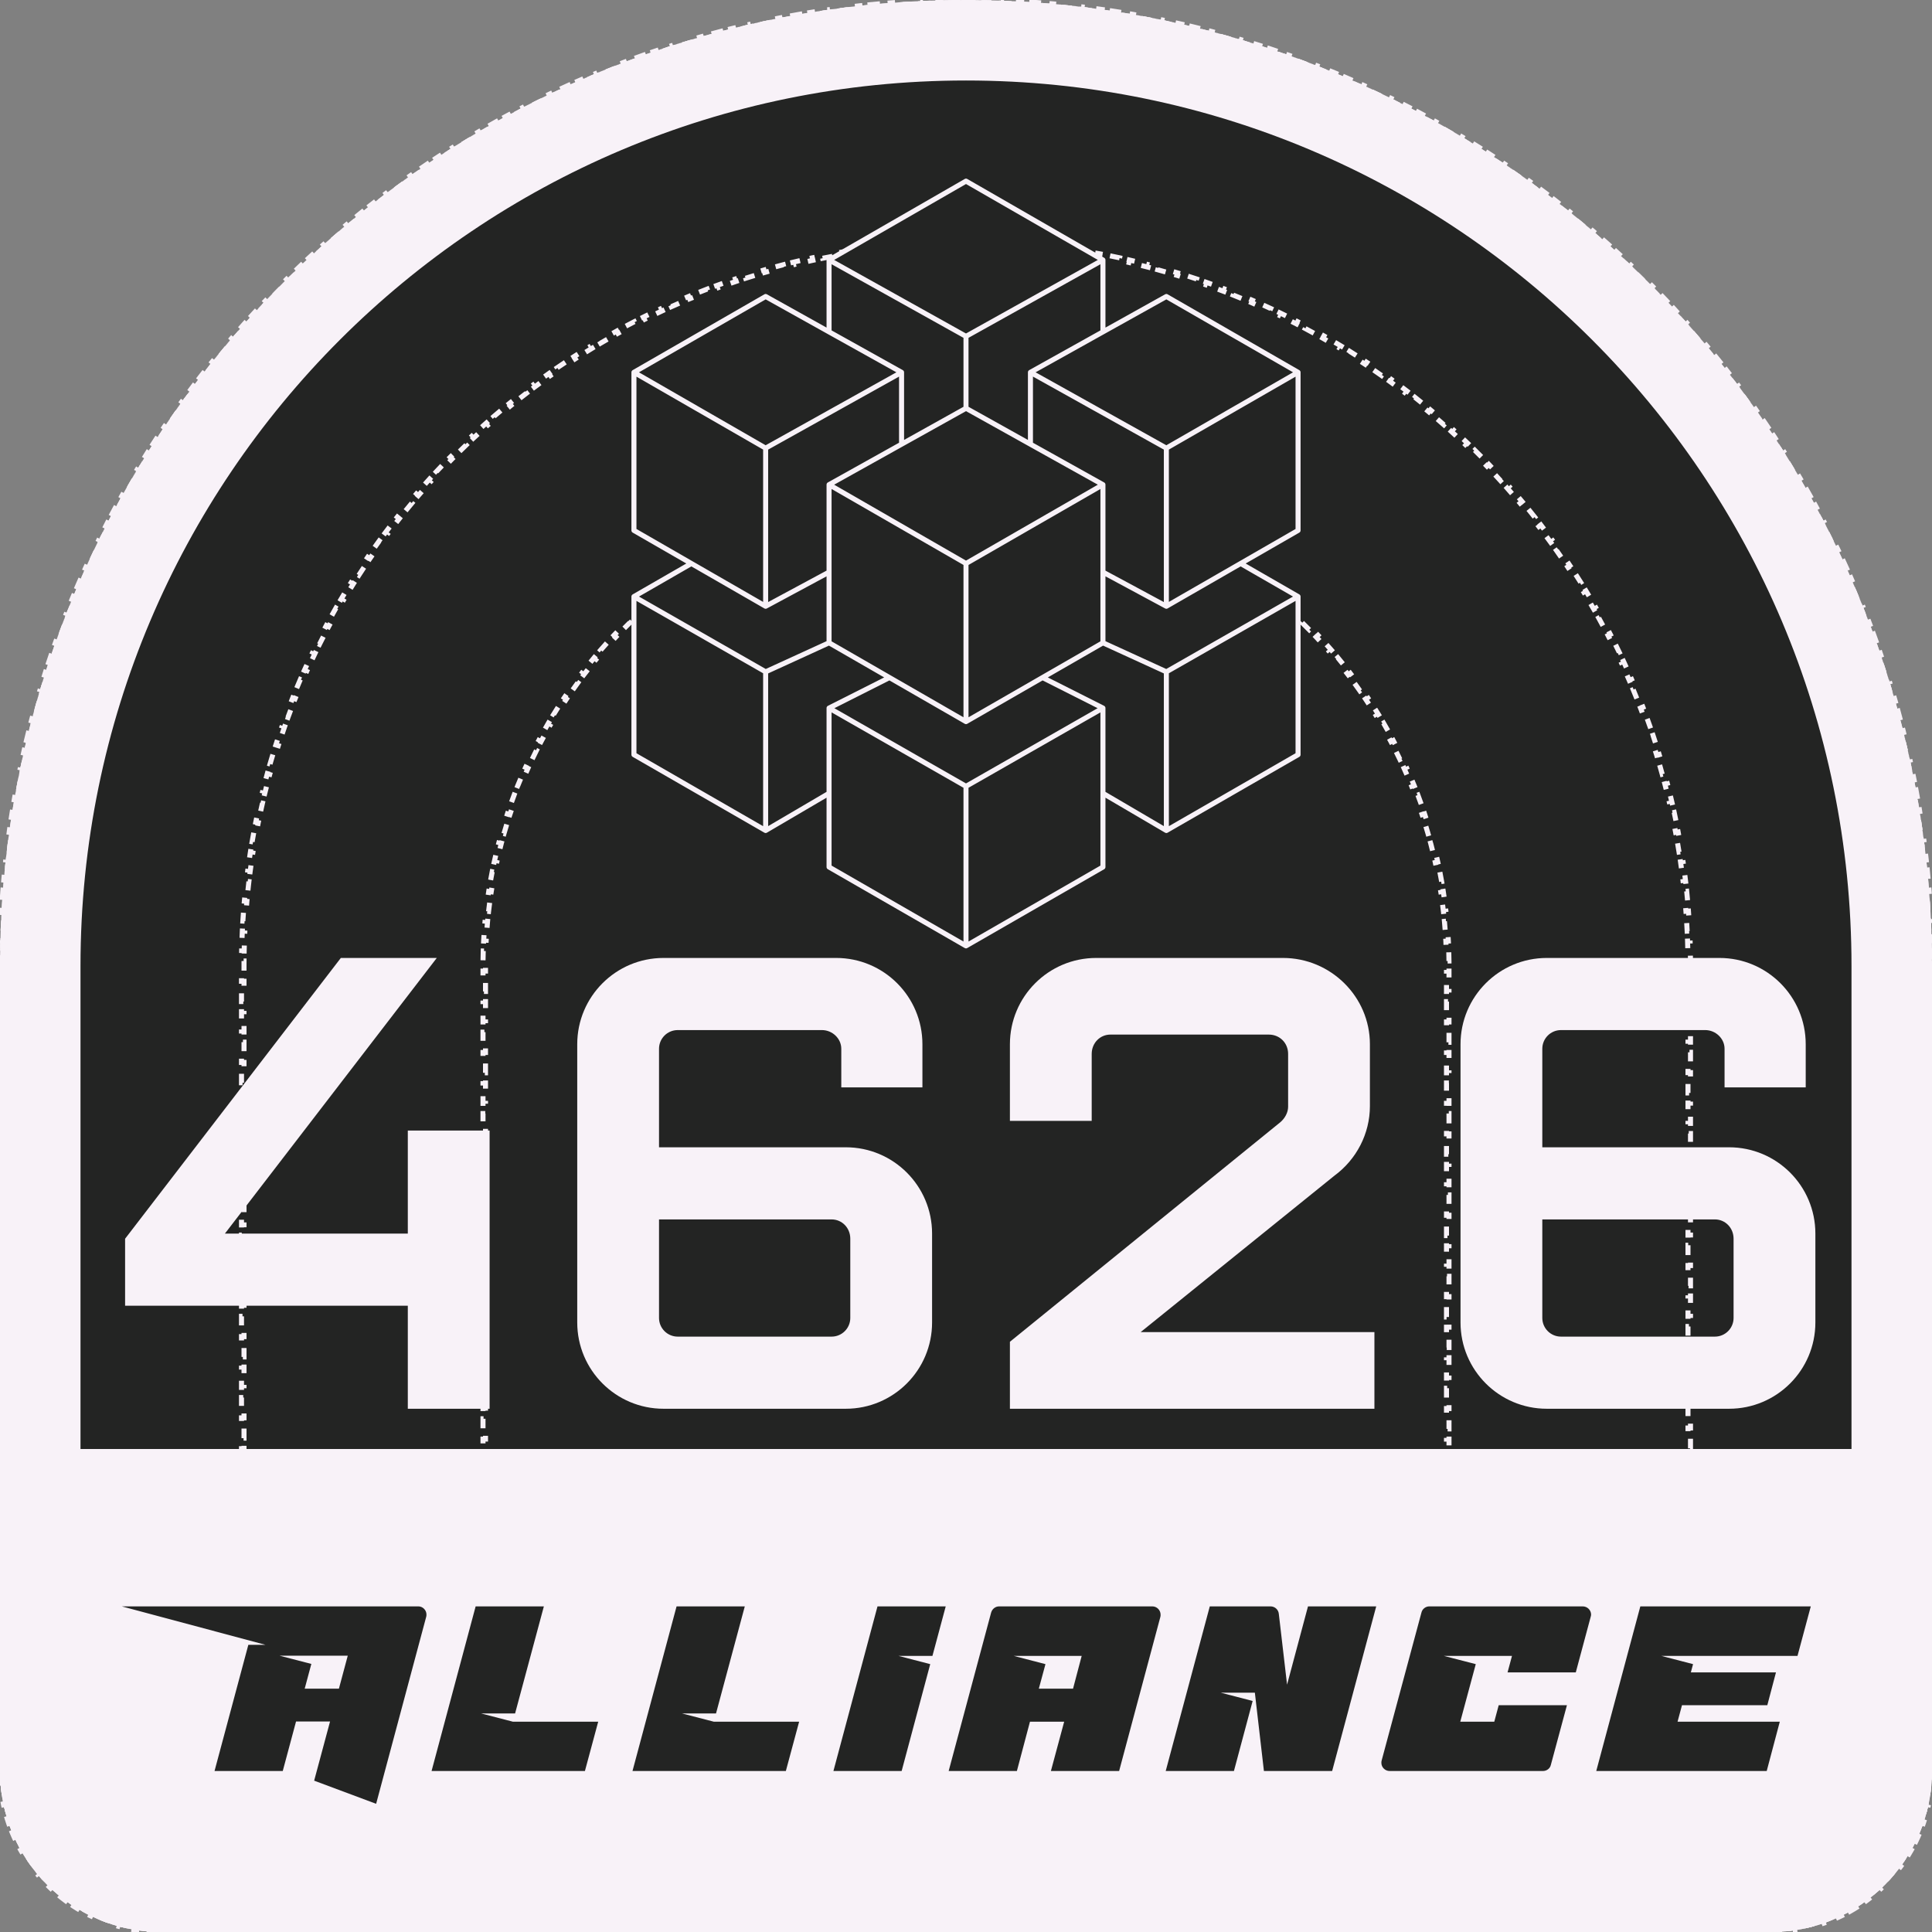 <svg xmlns="http://www.w3.org/2000/svg" width="192" height="192" viewBox="0 0 192 192" fill="none">
<rect x="0" y="0" width="192" height="192" fill="#808080" stroke="none"/>
<path d="M4 96C4 45.19 45.19 4 96 4C146.81 4 188 45.19 188 96V176C188 182.627 182.627 188 176 188H16C9.373 188 4 182.627 4 176V96Z" fill="#F8F2F8" stroke="#F8F2F8" stroke-width="8"/>
<path d="M0.065 177.449C0.036 177.13 0.017 176.808 0.007 176.484L0.257 176.477C0.252 176.319 0.25 176.16 0.25 176V175.5H0V174.5H0.25V173.5H0V172.5H0.25V171.5H0V170.5H0.25V169.5H0V168.5H0.25V167.5H0V166.5H0.25V165.5H0V164.5H0.25V163.5H0V162.5H0.25V161.5H0V160.5H0.25V159.5H0V158.5H0.25V157.5H0V156.5H0.25V155.5H0V154.5H0.25V153.5H0V152.5H0.25V151.5H0V150.5H0.25V149.5H0V148.5H0.25V147.5H0V146.5H0.25V145.5H0V144.5H0.25V143.5H0V142.5H0.25V141.5H0V140.5H0.25V139.5H0V138.5H0.25V137.5H0V136.5H0.25V135.5H0V134.5H0.25V133.5H0V132.5H0.25V131.5H0V130.5H0.25V129.5H0V128.5H0.25V127.5H0V126.5H0.25V125.5H0V124.5H0.25V123.5H0V122.5H0.25V121.5H0V120.5H0.25V119.5H0V118.5H0.25V117.5H0V116.5H0.25V115.5H0V114.5H0.25V113.5H0V112.5H0.25V111.5H0V110.5H0.25V109.5H0V108.5H0.25V107.5H0V106.5H0.25V105.5H0V104.5H0.25V103.5H0V102.5H0.25V101.5H0V100.5H0.25V99.5H0V98.5H0.25V97.5H0V96.5H0.25V96C0.25 95.832 0.25 95.664 0.251 95.496L0.001 95.495C0.003 95.158 0.007 94.822 0.012 94.486L0.262 94.49C0.267 94.155 0.274 93.82 0.282 93.486L0.032 93.48C0.041 93.145 0.051 92.81 0.063 92.476L0.313 92.485C0.325 92.152 0.339 91.819 0.354 91.487L0.105 91.475C0.12 91.14 0.138 90.805 0.157 90.47L0.406 90.484C0.425 90.149 0.446 89.815 0.468 89.481L0.219 89.464C0.242 89.129 0.266 88.794 0.292 88.46L0.541 88.48C0.567 88.147 0.594 87.814 0.624 87.482L0.375 87.46C0.404 87.127 0.435 86.794 0.468 86.462L0.717 86.487C0.75 86.153 0.784 85.82 0.82 85.488L0.572 85.461C0.608 85.126 0.647 84.793 0.687 84.459L0.935 84.489C0.975 84.157 1.016 83.825 1.059 83.494L0.811 83.462C0.855 83.129 0.9 82.798 0.946 82.467L1.194 82.502C1.241 82.171 1.289 81.842 1.339 81.513L1.092 81.475C1.142 81.143 1.194 80.811 1.248 80.479L1.495 80.519C1.549 80.189 1.604 79.859 1.661 79.529L1.415 79.486C1.472 79.156 1.531 78.826 1.592 78.496L1.838 78.542C1.898 78.213 1.96 77.885 2.024 77.558L1.779 77.51C1.843 77.182 1.909 76.854 1.976 76.527L2.221 76.577C2.289 76.249 2.358 75.921 2.429 75.594L2.185 75.541C2.256 75.213 2.329 74.885 2.404 74.558L2.647 74.614C2.722 74.288 2.798 73.962 2.875 73.638L2.632 73.579C2.71 73.254 2.79 72.929 2.871 72.605L3.113 72.665C3.195 72.341 3.277 72.017 3.362 71.695L3.12 71.631C3.205 71.306 3.292 70.982 3.38 70.658L3.621 70.724C3.71 70.401 3.799 70.079 3.891 69.757L3.65 69.689C3.742 69.367 3.835 69.045 3.93 68.724L4.17 68.795C4.265 68.475 4.361 68.156 4.459 67.837L4.22 67.763C4.318 67.443 4.419 67.123 4.52 66.803L4.759 66.879C4.86 66.56 4.964 66.242 5.069 65.924L4.831 65.846C4.937 65.527 5.044 65.21 5.152 64.893L5.389 64.974C5.497 64.657 5.607 64.342 5.718 64.027L5.482 63.944C5.594 63.629 5.707 63.314 5.822 63L6.057 63.086C6.172 62.771 6.289 62.457 6.407 62.144L6.174 62.056C6.292 61.742 6.413 61.429 6.534 61.117L6.767 61.207C6.889 60.896 7.012 60.585 7.137 60.275L6.905 60.182C7.03 59.871 7.156 59.561 7.285 59.252L7.516 59.348C7.644 59.039 7.773 58.731 7.904 58.424L7.674 58.326C7.806 58.017 7.94 57.71 8.075 57.403L8.303 57.503C8.438 57.197 8.574 56.892 8.712 56.587L8.484 56.484C8.622 56.178 8.762 55.874 8.903 55.57L9.13 55.676C9.271 55.373 9.413 55.071 9.557 54.77L9.331 54.662C9.476 54.359 9.622 54.058 9.77 53.757L9.994 53.867C10.142 53.566 10.291 53.267 10.441 52.968L10.218 52.856C10.369 52.556 10.521 52.258 10.675 51.96L10.897 52.075C11.051 51.778 11.206 51.482 11.362 51.187L11.141 51.07C11.298 50.774 11.457 50.479 11.617 50.185L11.836 50.305C11.996 50.011 12.158 49.718 12.321 49.426L12.102 49.304C12.266 49.011 12.431 48.719 12.597 48.428L12.814 48.552C12.98 48.262 13.147 47.973 13.316 47.684L13.1 47.558C13.27 47.269 13.44 46.981 13.613 46.694L13.827 46.822C13.999 46.535 14.172 46.25 14.347 45.965L14.134 45.834C14.31 45.548 14.487 45.264 14.665 44.98L14.877 45.113C15.055 44.83 15.234 44.547 15.415 44.266L15.205 44.131C15.386 43.849 15.569 43.569 15.753 43.289L15.962 43.426C16.145 43.147 16.331 42.869 16.517 42.592L16.31 42.452C16.497 42.174 16.686 41.897 16.876 41.621L17.082 41.763C17.271 41.487 17.462 41.213 17.655 40.94L17.451 40.795C17.643 40.522 17.838 40.248 18.034 39.977L18.237 40.123C18.432 39.851 18.628 39.581 18.826 39.312L18.625 39.164C18.824 38.894 19.024 38.625 19.225 38.357L19.425 38.508C19.626 38.24 19.828 37.974 20.032 37.709L19.834 37.557C20.038 37.291 20.244 37.026 20.451 36.763L20.647 36.917C20.854 36.654 21.061 36.392 21.27 36.132L21.076 35.975C21.285 35.714 21.496 35.453 21.709 35.194L21.902 35.353C22.114 35.094 22.327 34.837 22.542 34.581L22.35 34.42C22.565 34.163 22.782 33.907 22.999 33.652L23.189 33.815C23.407 33.561 23.625 33.308 23.845 33.056L23.657 32.891C23.877 32.639 24.099 32.388 24.322 32.138L24.508 32.304C24.731 32.054 24.954 31.806 25.179 31.559L24.995 31.391C25.22 31.143 25.447 30.896 25.675 30.651L25.858 30.821C26.086 30.576 26.315 30.332 26.545 30.09L26.364 29.918C26.595 29.675 26.826 29.433 27.06 29.192L27.239 29.366C27.472 29.126 27.706 28.887 27.941 28.65L27.763 28.474C27.999 28.236 28.236 27.999 28.474 27.763L28.65 27.941C28.888 27.706 29.126 27.472 29.366 27.239L29.192 27.06C29.433 26.826 29.675 26.595 29.918 26.364L30.09 26.545C30.333 26.315 30.576 26.086 30.821 25.858L30.651 25.675C30.896 25.447 31.143 25.22 31.391 24.994L31.559 25.179C31.806 24.954 32.054 24.731 32.304 24.508L32.138 24.322C32.388 24.099 32.639 23.877 32.892 23.657L33.056 23.845C33.308 23.625 33.561 23.407 33.815 23.189L33.652 22.999C33.907 22.781 34.163 22.565 34.42 22.35L34.581 22.541C34.837 22.327 35.094 22.114 35.353 21.902L35.194 21.709C35.454 21.496 35.714 21.285 35.975 21.076L36.132 21.27C36.392 21.061 36.654 20.854 36.917 20.647L36.763 20.451C37.026 20.244 37.291 20.038 37.557 19.834L37.709 20.032C37.974 19.828 38.24 19.626 38.508 19.425L38.358 19.225C38.625 19.024 38.894 18.824 39.164 18.625L39.312 18.826C39.581 18.628 39.851 18.432 40.123 18.236L39.977 18.034C40.248 17.838 40.522 17.643 40.796 17.451L40.94 17.655C41.213 17.462 41.487 17.271 41.763 17.082L41.621 16.876C41.897 16.686 42.174 16.497 42.452 16.31L42.592 16.517C42.869 16.331 43.147 16.145 43.426 15.962L43.289 15.753C43.569 15.569 43.849 15.386 44.131 15.205L44.267 15.415C44.548 15.234 44.83 15.055 45.113 14.877L44.98 14.665C45.264 14.487 45.548 14.31 45.834 14.134L45.965 14.347C46.25 14.172 46.536 13.999 46.822 13.827L46.694 13.613C46.981 13.44 47.269 13.27 47.558 13.1L47.684 13.316C47.973 13.147 48.262 12.98 48.552 12.814L48.428 12.597C48.719 12.431 49.011 12.266 49.304 12.102L49.426 12.321C49.718 12.158 50.011 11.996 50.305 11.836L50.185 11.617C50.48 11.457 50.774 11.298 51.07 11.141L51.187 11.362C51.482 11.206 51.778 11.051 52.075 10.897L51.96 10.675C52.258 10.521 52.556 10.369 52.856 10.218L52.968 10.441C53.267 10.291 53.566 10.142 53.867 9.994L53.757 9.77C54.058 9.622 54.359 9.476 54.662 9.331L54.77 9.557C55.071 9.413 55.373 9.271 55.676 9.13L55.57 8.903C55.874 8.762 56.179 8.622 56.484 8.484L56.587 8.712C56.892 8.574 57.197 8.438 57.503 8.303L57.403 8.075C57.71 7.94 58.017 7.806 58.326 7.674L58.425 7.904C58.731 7.773 59.039 7.643 59.348 7.515L59.252 7.285C59.562 7.156 59.871 7.03 60.182 6.905L60.275 7.137C60.585 7.012 60.896 6.889 61.208 6.767L61.117 6.534C61.429 6.412 61.742 6.292 62.056 6.174L62.144 6.407C62.457 6.289 62.771 6.172 63.086 6.057L63 5.822C63.314 5.707 63.629 5.594 63.944 5.482L64.028 5.718C64.342 5.607 64.657 5.497 64.974 5.389L64.893 5.152C65.21 5.044 65.527 4.937 65.846 4.831L65.924 5.069C66.242 4.964 66.56 4.86 66.879 4.759L66.803 4.52C67.123 4.419 67.443 4.318 67.763 4.22L67.837 4.459C68.156 4.361 68.475 4.265 68.795 4.17L68.724 3.93C69.045 3.835 69.367 3.742 69.689 3.65L69.757 3.891C70.079 3.799 70.401 3.71 70.724 3.621L70.658 3.38C70.982 3.292 71.306 3.205 71.631 3.12L71.695 3.362C72.018 3.277 72.341 3.195 72.665 3.113L72.605 2.871C72.929 2.79 73.254 2.71 73.58 2.632L73.638 2.875C73.962 2.798 74.288 2.722 74.614 2.647L74.558 2.404C74.885 2.329 75.213 2.256 75.541 2.185L75.594 2.429C75.921 2.358 76.249 2.289 76.577 2.221L76.527 1.976C76.854 1.909 77.182 1.843 77.51 1.779L77.558 2.024C77.886 1.96 78.213 1.898 78.542 1.838L78.497 1.592C78.826 1.531 79.156 1.472 79.486 1.415L79.529 1.661C79.859 1.604 80.189 1.549 80.519 1.495L80.479 1.248C80.811 1.194 81.143 1.142 81.475 1.092L81.513 1.339C81.842 1.289 82.171 1.241 82.502 1.194L82.467 0.946C82.798 0.9 83.129 0.855 83.462 0.811L83.494 1.059C83.825 1.016 84.157 0.975 84.489 0.935L84.46 0.687C84.793 0.647 85.126 0.608 85.461 0.572L85.488 0.82C85.82 0.784 86.153 0.75 86.487 0.717L86.462 0.468C86.794 0.435 87.127 0.404 87.46 0.375L87.482 0.624C87.814 0.594 88.147 0.567 88.48 0.541L88.46 0.292C88.794 0.266 89.129 0.242 89.464 0.219L89.481 0.468C89.815 0.446 90.149 0.425 90.484 0.406L90.47 0.157C90.805 0.138 91.14 0.12 91.475 0.105L91.487 0.354C91.819 0.339 92.152 0.325 92.485 0.313L92.476 0.063C92.81 0.051 93.145 0.041 93.48 0.032L93.486 0.282C93.82 0.274 94.155 0.267 94.49 0.262L94.486 0.012C94.822 0.007 95.158 0.003 95.495 0.001L95.496 0.251C95.664 0.25 95.832 0.25 96 0.25C96.168 0.25 96.336 0.25 96.504 0.251L96.505 0.001C96.842 0.003 97.178 0.007 97.514 0.012L97.51 0.262C97.845 0.267 98.18 0.274 98.514 0.282L98.52 0.032C98.855 0.041 99.19 0.051 99.524 0.063L99.515 0.313C99.848 0.325 100.181 0.339 100.513 0.354L100.525 0.105C100.86 0.12 101.195 0.138 101.53 0.157L101.516 0.406C101.851 0.425 102.185 0.446 102.519 0.468L102.536 0.219C102.871 0.242 103.206 0.266 103.54 0.292L103.52 0.541C103.853 0.567 104.186 0.594 104.518 0.624L104.54 0.375C104.873 0.404 105.206 0.435 105.538 0.468L105.513 0.717C105.847 0.75 106.18 0.784 106.512 0.82L106.539 0.572C106.874 0.608 107.207 0.647 107.541 0.687L107.511 0.935C107.843 0.975 108.175 1.016 108.506 1.059L108.539 0.811C108.871 0.855 109.202 0.9 109.533 0.946L109.498 1.194C109.829 1.241 110.158 1.289 110.487 1.339L110.525 1.092C110.857 1.142 111.189 1.194 111.521 1.248L111.481 1.495C111.811 1.549 112.141 1.604 112.471 1.661L112.514 1.415C112.844 1.472 113.174 1.531 113.503 1.592L113.458 1.838C113.787 1.898 114.115 1.96 114.442 2.024L114.49 1.779C114.818 1.843 115.146 1.909 115.473 1.976L115.423 2.221C115.751 2.289 116.079 2.358 116.406 2.429L116.459 2.185C116.788 2.256 117.115 2.329 117.442 2.404L117.386 2.647C117.712 2.722 118.038 2.798 118.362 2.875L118.421 2.632C118.746 2.71 119.071 2.79 119.395 2.871L119.335 3.113C119.659 3.195 119.982 3.277 120.305 3.362L120.369 3.12C120.694 3.205 121.018 3.292 121.342 3.38L121.276 3.621C121.599 3.71 121.921 3.799 122.243 3.891L122.311 3.65C122.633 3.742 122.955 3.835 123.276 3.93L123.205 4.17C123.525 4.265 123.845 4.361 124.163 4.459L124.237 4.22C124.557 4.318 124.877 4.419 125.197 4.52L125.121 4.759C125.44 4.86 125.758 4.964 126.076 5.069L126.154 4.831C126.473 4.937 126.79 5.044 127.107 5.152L127.026 5.389C127.343 5.497 127.658 5.607 127.973 5.718L128.056 5.482C128.372 5.594 128.686 5.707 129 5.822L128.914 6.057C129.229 6.172 129.543 6.289 129.856 6.407L129.944 6.174C130.258 6.292 130.571 6.413 130.883 6.534L130.793 6.767C131.104 6.889 131.415 7.012 131.725 7.137L131.818 6.905C132.129 7.03 132.439 7.156 132.748 7.285L132.652 7.516C132.961 7.644 133.269 7.773 133.576 7.904L133.674 7.674C133.983 7.806 134.29 7.94 134.598 8.075L134.497 8.303C134.803 8.438 135.109 8.574 135.413 8.712L135.516 8.484C135.821 8.622 136.126 8.762 136.43 8.903L136.324 9.13C136.627 9.271 136.929 9.413 137.23 9.557L137.338 9.331C137.641 9.476 137.942 9.622 138.243 9.77L138.133 9.994C138.434 10.142 138.733 10.291 139.032 10.441L139.144 10.218C139.444 10.369 139.742 10.521 140.04 10.675L139.925 10.897C140.222 11.051 140.518 11.206 140.813 11.362L140.93 11.141C141.226 11.298 141.521 11.457 141.815 11.617L141.695 11.836C141.989 11.996 142.282 12.158 142.574 12.321L142.696 12.102C142.989 12.266 143.281 12.431 143.572 12.597L143.448 12.814C143.738 12.98 144.027 13.147 144.316 13.316L144.442 13.1C144.731 13.27 145.019 13.44 145.306 13.613L145.178 13.827C145.465 13.999 145.75 14.172 146.035 14.347L146.166 14.134C146.452 14.31 146.736 14.487 147.02 14.665L146.887 14.877C147.17 15.055 147.452 15.234 147.734 15.415L147.869 15.205C148.151 15.386 148.432 15.569 148.711 15.753L148.574 15.962C148.853 16.145 149.131 16.331 149.408 16.517L149.548 16.31C149.826 16.497 150.103 16.686 150.379 16.876L150.237 17.082C150.513 17.271 150.787 17.462 151.061 17.655L151.204 17.451C151.479 17.643 151.752 17.838 152.023 18.034L151.877 18.237C152.149 18.432 152.419 18.628 152.688 18.826L152.836 18.625C153.106 18.824 153.375 19.024 153.643 19.225L153.492 19.425C153.76 19.626 154.026 19.828 154.291 20.032L154.443 19.834C154.709 20.038 154.974 20.244 155.237 20.451L155.083 20.647C155.346 20.854 155.608 21.061 155.868 21.27L156.025 21.076C156.286 21.285 156.546 21.496 156.806 21.709L156.647 21.902C156.906 22.114 157.163 22.327 157.42 22.542L157.58 22.35C157.837 22.565 158.093 22.782 158.348 22.999L158.185 23.189C158.439 23.407 158.692 23.625 158.944 23.845L159.109 23.657C159.361 23.877 159.612 24.099 159.862 24.322L159.696 24.508C159.946 24.731 160.194 24.954 160.441 25.179L160.609 24.995C160.857 25.22 161.104 25.447 161.349 25.675L161.179 25.858C161.424 26.086 161.667 26.315 161.91 26.545L162.082 26.364C162.325 26.595 162.567 26.826 162.808 27.06L162.634 27.239C162.874 27.472 163.112 27.706 163.35 27.941L163.526 27.763C163.764 27.999 164.001 28.236 164.237 28.474L164.059 28.65C164.294 28.888 164.528 29.126 164.761 29.366L164.94 29.192C165.174 29.433 165.406 29.675 165.636 29.918L165.455 30.09C165.685 30.333 165.914 30.576 166.142 30.821L166.325 30.651C166.553 30.896 166.78 31.143 167.005 31.391L166.821 31.559C167.046 31.806 167.269 32.054 167.492 32.304L167.678 32.138C167.901 32.388 168.123 32.639 168.343 32.892L168.155 33.056C168.375 33.308 168.594 33.561 168.811 33.815L169.001 33.652C169.219 33.907 169.435 34.163 169.65 34.42L169.458 34.581C169.673 34.837 169.886 35.094 170.098 35.353L170.292 35.194C170.504 35.454 170.715 35.714 170.925 35.975L170.73 36.132C170.939 36.392 171.146 36.654 171.353 36.917L171.549 36.763C171.756 37.026 171.962 37.291 172.166 37.557L171.968 37.709C172.172 37.974 172.374 38.24 172.575 38.508L172.775 38.358C172.976 38.625 173.176 38.894 173.375 39.164L173.174 39.312C173.372 39.581 173.568 39.851 173.763 40.123L173.966 39.977C174.162 40.248 174.357 40.522 174.549 40.796L174.345 40.94C174.538 41.213 174.729 41.487 174.918 41.763L175.124 41.621C175.314 41.897 175.503 42.174 175.69 42.452L175.483 42.592C175.669 42.869 175.855 43.147 176.038 43.426L176.247 43.289C176.431 43.569 176.614 43.849 176.795 44.131L176.585 44.267C176.766 44.548 176.945 44.83 177.123 45.113L177.335 44.98C177.513 45.264 177.69 45.548 177.866 45.834L177.653 45.965C177.828 46.25 178.001 46.536 178.173 46.822L178.387 46.694C178.56 46.981 178.73 47.269 178.9 47.558L178.684 47.684C178.853 47.973 179.02 48.262 179.186 48.552L179.403 48.428C179.569 48.719 179.734 49.011 179.898 49.304L179.679 49.426C179.842 49.718 180.004 50.011 180.164 50.305L180.383 50.185C180.543 50.48 180.702 50.774 180.859 51.07L180.638 51.187C180.794 51.482 180.949 51.778 181.103 52.075L181.325 51.96C181.479 52.258 181.631 52.556 181.782 52.856L181.559 52.968C181.709 53.267 181.858 53.566 182.006 53.867L182.23 53.757C182.378 54.058 182.524 54.359 182.669 54.662L182.443 54.77C182.587 55.071 182.729 55.373 182.87 55.676L183.097 55.57C183.238 55.874 183.378 56.179 183.516 56.484L183.288 56.587C183.426 56.892 183.562 57.197 183.697 57.503L183.925 57.403C184.06 57.71 184.194 58.017 184.326 58.326L184.096 58.425C184.227 58.731 184.357 59.039 184.485 59.348L184.715 59.252C184.844 59.562 184.97 59.871 185.095 60.182L184.863 60.275C184.988 60.585 185.111 60.896 185.233 61.208L185.466 61.117C185.588 61.429 185.708 61.742 185.826 62.056L185.593 62.144C185.711 62.457 185.828 62.771 185.943 63.086L186.178 63C186.293 63.314 186.406 63.629 186.518 63.944L186.282 64.028C186.393 64.342 186.503 64.657 186.611 64.974L186.848 64.893C186.956 65.21 187.063 65.527 187.169 65.846L186.931 65.924C187.036 66.242 187.14 66.56 187.241 66.879L187.48 66.803C187.581 67.123 187.682 67.443 187.78 67.763L187.541 67.837C187.639 68.156 187.735 68.475 187.83 68.795L188.07 68.724C188.165 69.045 188.258 69.367 188.35 69.689L188.109 69.757C188.201 70.079 188.29 70.401 188.379 70.724L188.62 70.658C188.708 70.982 188.795 71.306 188.88 71.631L188.638 71.695C188.723 72.018 188.805 72.341 188.887 72.665L189.129 72.605C189.21 72.929 189.29 73.254 189.368 73.579L189.125 73.638C189.202 73.962 189.278 74.288 189.353 74.614L189.596 74.558C189.671 74.885 189.744 75.213 189.815 75.541L189.571 75.594C189.642 75.921 189.711 76.249 189.779 76.577L190.024 76.527C190.091 76.854 190.157 77.182 190.221 77.51L189.976 77.558C190.04 77.886 190.102 78.213 190.162 78.542L190.408 78.497C190.469 78.826 190.528 79.156 190.585 79.486L190.339 79.529C190.396 79.859 190.451 80.189 190.505 80.519L190.752 80.479C190.806 80.811 190.858 81.143 190.908 81.475L190.661 81.513C190.711 81.842 190.759 82.171 190.806 82.502L191.054 82.467C191.1 82.798 191.145 83.129 191.189 83.462L190.941 83.494C190.984 83.825 191.025 84.157 191.065 84.489L191.313 84.46C191.353 84.793 191.392 85.126 191.428 85.461L191.18 85.488C191.216 85.82 191.25 86.153 191.283 86.487L191.532 86.462C191.565 86.794 191.596 87.127 191.625 87.46L191.376 87.482C191.406 87.814 191.433 88.147 191.459 88.48L191.708 88.46C191.734 88.794 191.758 89.129 191.781 89.464L191.532 89.481C191.554 89.815 191.575 90.149 191.594 90.484L191.843 90.47C191.862 90.805 191.88 91.14 191.895 91.475L191.646 91.487C191.661 91.819 191.675 92.152 191.687 92.485L191.937 92.476C191.949 92.81 191.959 93.145 191.968 93.48L191.718 93.486C191.726 93.82 191.733 94.155 191.738 94.49L191.988 94.486C191.993 94.822 191.997 95.158 191.999 95.495L191.749 95.496C191.75 95.664 191.75 95.832 191.75 96V96.5H192V97.5H191.75V98.5H192V99.5H191.75V100.5H192V101.5H191.75V102.5H192V103.5H191.75V104.5H192V105.5H191.75V106.5H192V107.5H191.75V108.5H192V109.5H191.75V110.5H192V111.5H191.75V112.5H192V113.5H191.75V114.5H192V115.5H191.75V116.5H192V117.5H191.75V118.5H192V119.5H191.75V120.5H192V121.5H191.75V122.5H192V123.5H191.75V124.5H192V125.5H191.75V126.5H192V127.5H191.75V128.5H192V129.5H191.75V130.5H192V131.5H191.75V132.5H192V133.5H191.75V134.5H192V135.5H191.75V136.5H192V137.5H191.75V138.5H192V139.5H191.75V140.5H192V141.5H191.75V142.5H192V143.5H191.75V144.5H192V145.5H191.75V146.5H192V147.5H191.75V148.5H192V149.5H191.75V150.5H192V151.5H191.75V152.5H192V153.5H191.75V154.5H192V155.5H191.75V156.5H192V157.5H191.75V158.5H192V159.5H191.75V160.5H192V161.5H191.75V162.5H192V163.5H191.75V164.5H192V165.5H191.75V166.5H192V167.5H191.75V168.5H192V169.5H191.75V170.5H192V171.5H191.75V172.5H192V173.5H191.75V174.5H192V175.5H191.75V176C191.75 176.16 191.748 176.319 191.743 176.477L191.993 176.484C191.983 176.808 191.964 177.13 191.935 177.449L191.686 177.427C191.658 177.744 191.62 178.059 191.573 178.371L191.82 178.408C191.772 178.728 191.714 179.046 191.647 179.359L191.402 179.307C191.336 179.619 191.26 179.927 191.175 180.231L191.416 180.298C191.329 180.61 191.234 180.918 191.129 181.221L190.892 181.14C190.789 181.44 190.676 181.737 190.555 182.029L190.786 182.125C190.662 182.423 190.53 182.717 190.389 183.006L190.164 182.896C190.025 183.182 189.877 183.463 189.721 183.738L189.939 183.861C189.78 184.142 189.613 184.418 189.438 184.688L189.228 184.552C189.055 184.819 188.875 185.08 188.687 185.335L188.888 185.483C188.697 185.743 188.498 185.996 188.292 186.244L188.1 186.083C187.896 186.327 187.686 186.565 187.468 186.795L187.65 186.967C187.429 187.201 187.201 187.429 186.967 187.65L186.795 187.468C186.565 187.686 186.327 187.896 186.083 188.1L186.244 188.292C185.996 188.498 185.743 188.697 185.483 188.888L185.335 188.687C185.08 188.875 184.819 189.055 184.552 189.228L184.688 189.438C184.418 189.613 184.142 189.78 183.861 189.939L183.738 189.721C183.463 189.877 183.182 190.025 182.896 190.164L183.006 190.389C182.717 190.53 182.423 190.662 182.125 190.786L182.029 190.555C181.737 190.676 181.44 190.789 181.14 190.892L181.221 191.129C180.918 191.234 180.61 191.329 180.298 191.416L180.231 191.175C179.927 191.26 179.619 191.336 179.307 191.402L179.359 191.647C179.046 191.714 178.728 191.772 178.408 191.82L178.371 191.573C178.059 191.62 177.744 191.658 177.427 191.686L177.449 191.935C177.13 191.964 176.808 191.983 176.484 191.993L176.477 191.743C176.319 191.748 176.16 191.75 176 191.75H175.5V192H174.5V191.75H173.5V192H172.5V191.75H171.5V192H170.5V191.75H169.5V192H168.5V191.75H167.5V192H166.5V191.75H165.5V192H164.5V191.75H163.5V192H162.5V191.75H161.5V192H160.5V191.75H159.5V192H158.5V191.75H157.5V192H156.5V191.75H155.5V192H154.5V191.75H153.5V192H152.5V191.75H151.5V192H150.5V191.75H149.5V192H148.5V191.75H147.5V192H146.5V191.75H145.5V192H144.5V191.75H143.5V192H142.5V191.75H141.5V192H140.5V191.75H139.5V192H138.5V191.75H137.5V192H136.5V191.75H135.5V192H134.5V191.75H133.5V192H132.5V191.75H131.5V192H130.5V191.75H129.5V192H128.5V191.75H127.5V192H126.5V191.75H125.5V192H124.5V191.75H123.5V192H122.5V191.75H121.5V192H120.5V191.75H119.5V192H118.5V191.75H117.5V192H116.5V191.75H115.5V192H114.5V191.75H113.5V192H112.5V191.75H111.5V192H110.5V191.75H109.5V192H108.5V191.75H107.5V192H106.5V191.75H105.5V192H104.5V191.75H103.5V192H102.5V191.75H101.5V192H100.5V191.75H99.5V192H98.5V191.75H97.5V192H96.5V191.75H95.5V192H94.5V191.75H93.5V192H92.5V191.75H91.5V192H90.5V191.75H89.5V192H88.5V191.75H87.5V192H86.5V191.75H85.5V192H84.5V191.75H83.5V192H82.5V191.75H81.5V192H80.5V191.75H79.5V192H78.5V191.75H77.5V192H76.5V191.75H75.5V192H74.5V191.75H73.5V192H72.5V191.75H71.5V192H70.5V191.75H69.5V192H68.5V191.75H67.5V192H66.5V191.75H65.5V192H64.5V191.75H63.5V192H62.5V191.75H61.5V192H60.5V191.75H59.5V192H58.5V191.75H57.5V192H56.5V191.75H55.5V192H54.5V191.75H53.5V192H52.5V191.75H51.5V192H50.5V191.75H49.5V192H48.5V191.75H47.5V192H46.5V191.75H45.5V192H44.5V191.75H43.5V192H42.5V191.75H41.5V192H40.5V191.75H39.5V192H38.5V191.75H37.5V192H36.5V191.75H35.5V192H34.5V191.75H33.5V192H32.5V191.75H31.5V192H30.5V191.75H29.5V192H28.5V191.75H27.5V192H26.5V191.75H25.5V192H24.5V191.75H23.5V192H22.5V191.75H21.5V192H20.5V191.75H19.5V192H18.5V191.75H17.5V192H16.5V191.75H16C15.84 191.75 15.681 191.748 15.523 191.743L15.516 191.993C15.191 191.983 14.87 191.964 14.551 191.935L14.573 191.686C14.256 191.658 13.941 191.62 13.629 191.573L13.592 191.82C13.272 191.772 12.954 191.714 12.641 191.647L12.693 191.402C12.381 191.336 12.073 191.26 11.769 191.175L11.702 191.416C11.39 191.329 11.082 191.234 10.779 191.129L10.86 190.892C10.56 190.789 10.263 190.676 9.971 190.555L9.875 190.786C9.577 190.662 9.283 190.53 8.994 190.389L9.104 190.164C8.818 190.025 8.537 189.877 8.262 189.721L8.139 189.939C7.858 189.78 7.582 189.613 7.312 189.438L7.448 189.228C7.181 189.055 6.92 188.875 6.665 188.687L6.517 188.888C6.257 188.697 6.004 188.498 5.756 188.292L5.917 188.1C5.673 187.896 5.435 187.686 5.205 187.468L5.033 187.65C4.799 187.429 4.571 187.201 4.35 186.967L4.532 186.795C4.314 186.565 4.104 186.327 3.9 186.083L3.708 186.244C3.502 185.996 3.303 185.743 3.112 185.483L3.313 185.335C3.125 185.08 2.945 184.819 2.772 184.552L2.562 184.688C2.387 184.418 2.22 184.142 2.061 183.861L2.279 183.738C2.123 183.463 1.975 183.182 1.836 182.896L1.611 183.006C1.47 182.717 1.338 182.423 1.214 182.125L1.445 182.029C1.324 181.737 1.211 181.44 1.108 181.14L0.871 181.221C0.766 180.918 0.671 180.61 0.584 180.298L0.825 180.231C0.74 179.927 0.664 179.619 0.598 179.307L0.353 179.359C0.286 179.046 0.228 178.728 0.18 178.408L0.427 178.371C0.38 178.059 0.342 177.744 0.314 177.427L0.065 177.449Z" fill="#232423" stroke="#F8F2F8" stroke-width="0.5" stroke-dasharray="1 1"/>
<path d="M24.073 178.225C24.04 177.896 24.019 177.563 24.008 177.228L24.258 177.22C24.253 177.056 24.25 176.892 24.25 176.727V176.223H24V175.214H24.25V174.205H24V173.195H24.25V172.186H24V171.177H24.25V170.168H24V169.159H24.25V168.15H24V167.141H24.25V166.132H24V165.123H24.25V164.114H24V163.105H24.25V162.095H24V161.086H24.25V160.077H24V159.068H24.25V158.059H24V157.05H24.25V156.041H24V155.032H24.25V154.023H24V153.014H24.25V152.005H24V150.995H24.25V149.986H24V148.977H24.25V147.968H24V146.959H24.25V145.95H24V144.941H24.25V143.932H24V142.923H24.25V141.914H24V140.905H24.25V139.895H24V138.886H24.25V137.877H24V136.868H24.25V135.859H24V134.85H24.25V133.841H24V132.832H24.25V131.823H24V130.814H24.25V129.805H24V128.795H24.25V127.786H24V126.777H24.25V125.768H24V124.759H24.25V123.75H24V122.741H24.25V121.732H24V120.723H24.25V119.714H24V118.705H24.25V117.695H24V116.686H24.25V115.677H24V114.668H24.25V113.659H24V112.65H24.25V111.641H24V110.632H24.25V109.623H24V108.614H24.25V107.605H24V106.595H24.25V105.586H24V104.577H24.25V103.568H24V102.559H24.25V101.55H24V100.541H24.25V99.532H24V98.523H24.25V97.514H24V96.504H24.25V96C24.25 95.834 24.251 95.669 24.252 95.503L24.002 95.501C24.004 95.169 24.008 94.838 24.015 94.507L24.265 94.512C24.272 94.182 24.281 93.853 24.292 93.524L24.042 93.515C24.053 93.185 24.067 92.856 24.082 92.527L24.332 92.539C24.348 92.209 24.366 91.879 24.386 91.55L24.136 91.535C24.157 91.204 24.179 90.873 24.204 90.543L24.453 90.562C24.478 90.233 24.505 89.905 24.534 89.578L24.285 89.555C24.314 89.227 24.345 88.898 24.379 88.571L24.627 88.596C24.661 88.267 24.697 87.938 24.735 87.61L24.487 87.581C24.525 87.252 24.566 86.924 24.609 86.596L24.857 86.628C24.899 86.302 24.944 85.976 24.991 85.651L24.743 85.615C24.791 85.287 24.84 84.961 24.892 84.635L25.139 84.674C25.191 84.347 25.245 84.021 25.301 83.696L25.055 83.654C25.111 83.328 25.169 83.002 25.23 82.677L25.476 82.724C25.536 82.4 25.599 82.077 25.664 81.755L25.419 81.706C25.484 81.381 25.552 81.057 25.622 80.733L25.866 80.786C25.936 80.463 26.008 80.141 26.082 79.82L25.838 79.764C25.912 79.442 25.989 79.12 26.067 78.799L26.31 78.859C26.389 78.539 26.469 78.22 26.552 77.902L26.31 77.839C26.393 77.518 26.479 77.198 26.567 76.879L26.808 76.945C26.895 76.627 26.985 76.309 27.076 75.993L26.836 75.924C26.928 75.606 27.022 75.29 27.119 74.974L27.358 75.047C27.454 74.731 27.552 74.417 27.653 74.103L27.415 74.027C27.516 73.711 27.619 73.397 27.724 73.083L27.961 73.162C28.066 72.85 28.173 72.538 28.282 72.228L28.046 72.145C28.155 71.833 28.267 71.522 28.38 71.213L28.615 71.299C28.729 70.989 28.845 70.679 28.962 70.371L28.729 70.282C28.847 69.973 28.968 69.665 29.09 69.358L29.322 69.45C29.444 69.144 29.568 68.839 29.694 68.535L29.463 68.439C29.59 68.134 29.719 67.829 29.85 67.525L30.079 67.624C30.21 67.321 30.343 67.019 30.477 66.719L30.249 66.616C30.384 66.314 30.521 66.013 30.661 65.714L30.887 65.819C31.026 65.52 31.167 65.223 31.309 64.926L31.084 64.818C31.228 64.519 31.373 64.222 31.521 63.926L31.745 64.037C31.892 63.742 32.041 63.448 32.192 63.155L31.97 63.041C32.121 62.747 32.275 62.454 32.431 62.163L32.651 62.28C32.806 61.989 32.963 61.7 33.122 61.411L32.903 61.291C33.063 61.001 33.225 60.712 33.389 60.425L33.606 60.548C33.769 60.262 33.934 59.977 34.101 59.693L33.886 59.566C34.053 59.281 34.222 58.997 34.394 58.715L34.608 58.844C34.779 58.562 34.952 58.282 35.126 58.002L34.914 57.869C35.09 57.589 35.267 57.31 35.447 57.032L35.657 57.167C35.835 56.89 36.016 56.615 36.198 56.34L35.99 56.202C36.173 55.926 36.358 55.652 36.544 55.379L36.751 55.521C36.937 55.248 37.125 54.978 37.315 54.708L37.111 54.564C37.301 54.294 37.494 54.025 37.688 53.757L37.89 53.904C38.084 53.638 38.279 53.372 38.476 53.108L38.276 52.959C38.474 52.694 38.674 52.43 38.875 52.168L39.074 52.32C39.274 52.059 39.477 51.798 39.681 51.54L39.485 51.385C39.69 51.126 39.897 50.867 40.106 50.611L40.3 50.769C40.508 50.513 40.717 50.259 40.929 50.006L40.737 49.846C40.949 49.592 41.163 49.339 41.379 49.089L41.568 49.252C41.783 49.002 42 48.753 42.218 48.506L42.031 48.341C42.249 48.093 42.47 47.847 42.693 47.602L42.877 47.77C43.099 47.526 43.322 47.283 43.547 47.043L43.365 46.872C43.59 46.63 43.818 46.39 44.047 46.151L44.227 46.325C44.455 46.087 44.685 45.85 44.917 45.616L44.739 45.44C44.971 45.205 45.205 44.971 45.44 44.739L45.616 44.917C45.85 44.685 46.087 44.456 46.325 44.227L46.151 44.047C46.39 43.818 46.63 43.59 46.872 43.365L47.042 43.547C47.283 43.322 47.526 43.099 47.77 42.877L47.602 42.693C47.846 42.47 48.093 42.249 48.341 42.031L48.506 42.218C48.753 42 49.002 41.783 49.252 41.568L49.089 41.379C49.339 41.163 49.592 40.949 49.846 40.737L50.006 40.929C50.259 40.717 50.513 40.508 50.769 40.3L50.611 40.106C50.867 39.897 51.126 39.69 51.385 39.485L51.54 39.681C51.798 39.477 52.059 39.274 52.32 39.074L52.167 38.875C52.43 38.674 52.694 38.474 52.959 38.276L53.108 38.476C53.372 38.279 53.638 38.084 53.904 37.89L53.757 37.688C54.025 37.494 54.294 37.301 54.564 37.111L54.708 37.315C54.978 37.125 55.248 36.937 55.521 36.751L55.379 36.544C55.652 36.358 55.926 36.173 56.202 35.99L56.34 36.198C56.615 36.016 56.89 35.835 57.167 35.657L57.032 35.447C57.31 35.267 57.589 35.09 57.869 34.914L58.002 35.126C58.282 34.952 58.562 34.779 58.844 34.608L58.715 34.394C58.997 34.222 59.281 34.053 59.566 33.886L59.693 34.101C59.977 33.934 60.262 33.769 60.548 33.606L60.425 33.389C60.712 33.225 61.001 33.063 61.291 32.903L61.411 33.122C61.7 32.963 61.989 32.806 62.28 32.651L62.163 32.431C62.454 32.275 62.747 32.121 63.041 31.97L63.155 32.192C63.448 32.041 63.742 31.892 64.037 31.745L63.926 31.521C64.222 31.373 64.519 31.228 64.818 31.084L64.926 31.309C65.223 31.167 65.52 31.026 65.819 30.887L65.714 30.661C66.013 30.521 66.314 30.384 66.616 30.249L66.719 30.477C67.019 30.343 67.321 30.21 67.624 30.079L67.525 29.85C67.829 29.719 68.134 29.59 68.439 29.463L68.535 29.694C68.839 29.568 69.144 29.444 69.45 29.322L69.358 29.09C69.665 28.968 69.973 28.847 70.282 28.729L70.371 28.962C70.68 28.845 70.989 28.729 71.299 28.615L71.213 28.38C71.522 28.267 71.833 28.155 72.145 28.046L72.228 28.282C72.538 28.173 72.85 28.066 73.162 27.961L73.083 27.724C73.397 27.619 73.711 27.516 74.027 27.415L74.103 27.653C74.417 27.552 74.731 27.454 75.047 27.358L74.974 27.119C75.29 27.022 75.606 26.928 75.924 26.836L75.993 27.076C76.31 26.985 76.627 26.895 76.945 26.808L76.879 26.567C77.198 26.479 77.518 26.393 77.839 26.31L77.902 26.552C78.22 26.469 78.539 26.389 78.859 26.31L78.799 26.067C79.12 25.989 79.442 25.912 79.764 25.838L79.82 26.082C80.141 26.008 80.463 25.936 80.786 25.866L80.733 25.622C81.057 25.552 81.381 25.484 81.706 25.419L81.755 25.664C82.077 25.599 82.4 25.536 82.724 25.476L82.677 25.23C83.002 25.169 83.328 25.111 83.654 25.054L83.696 25.301C84.022 25.245 84.347 25.191 84.674 25.139L84.635 24.892C84.961 24.84 85.287 24.791 85.615 24.743L85.651 24.991C85.976 24.944 86.302 24.899 86.629 24.857L86.596 24.609C86.924 24.566 87.252 24.525 87.582 24.487L87.61 24.735C87.938 24.697 88.267 24.661 88.596 24.627L88.571 24.379C88.898 24.345 89.227 24.314 89.555 24.285L89.578 24.534C89.905 24.505 90.233 24.478 90.562 24.453L90.543 24.204C90.873 24.179 91.204 24.157 91.535 24.136L91.55 24.386C91.879 24.366 92.209 24.348 92.539 24.332L92.527 24.082C92.856 24.067 93.185 24.053 93.515 24.042L93.524 24.292C93.853 24.281 94.182 24.272 94.512 24.265L94.507 24.015C94.838 24.008 95.169 24.004 95.501 24.002L95.503 24.252C95.669 24.251 95.834 24.25 96 24.25C96.166 24.25 96.331 24.251 96.497 24.252L96.499 24.002C96.831 24.004 97.162 24.008 97.493 24.015L97.488 24.265C97.818 24.272 98.147 24.281 98.476 24.292L98.485 24.042C98.815 24.053 99.144 24.067 99.473 24.082L99.461 24.332C99.791 24.348 100.121 24.366 100.45 24.386L100.465 24.136C100.796 24.157 101.127 24.179 101.457 24.204L101.438 24.453C101.767 24.478 102.095 24.505 102.423 24.534L102.445 24.285C102.773 24.314 103.102 24.345 103.429 24.379L103.404 24.627C103.733 24.661 104.062 24.697 104.39 24.735L104.419 24.487C104.748 24.525 105.076 24.566 105.404 24.609L105.372 24.857C105.698 24.899 106.024 24.944 106.349 24.991L106.385 24.743C106.713 24.791 107.039 24.84 107.365 24.892L107.326 25.139C107.653 25.191 107.979 25.245 108.304 25.301L108.346 25.055C108.672 25.111 108.998 25.169 109.323 25.23L109.277 25.476C109.6 25.536 109.923 25.599 110.245 25.664L110.294 25.419C110.619 25.484 110.943 25.552 111.267 25.622L111.214 25.866C111.537 25.936 111.859 26.008 112.18 26.082L112.236 25.838C112.558 25.912 112.88 25.989 113.201 26.067L113.141 26.31C113.461 26.389 113.78 26.469 114.098 26.552L114.161 26.31C114.482 26.393 114.802 26.479 115.121 26.567L115.055 26.808C115.373 26.895 115.69 26.985 116.007 27.076L116.076 26.836C116.394 26.928 116.71 27.022 117.026 27.119L116.953 27.358C117.269 27.454 117.583 27.552 117.897 27.653L117.973 27.415C118.289 27.516 118.603 27.619 118.917 27.724L118.838 27.961C119.15 28.066 119.462 28.173 119.772 28.282L119.855 28.046C120.167 28.155 120.478 28.267 120.787 28.38L120.701 28.615C121.011 28.729 121.321 28.845 121.629 28.962L121.718 28.729C122.027 28.847 122.335 28.968 122.642 29.09L122.55 29.322C122.856 29.444 123.161 29.568 123.465 29.694L123.561 29.463C123.866 29.59 124.171 29.719 124.474 29.85L124.376 30.079C124.679 30.21 124.981 30.343 125.282 30.477L125.384 30.249C125.686 30.384 125.986 30.521 126.286 30.661L126.181 30.887C126.48 31.026 126.777 31.167 127.074 31.309L127.182 31.084C127.481 31.228 127.778 31.373 128.074 31.521L127.963 31.745C128.258 31.892 128.552 32.041 128.845 32.192L128.959 31.97C129.253 32.121 129.546 32.275 129.837 32.431L129.72 32.651C130.011 32.806 130.3 32.963 130.589 33.122L130.709 32.903C130.999 33.063 131.288 33.225 131.575 33.389L131.452 33.606C131.738 33.769 132.023 33.934 132.307 34.101L132.434 33.886C132.719 34.053 133.003 34.222 133.285 34.394L133.156 34.608C133.438 34.779 133.719 34.952 133.998 35.126L134.131 34.914C134.411 35.09 134.69 35.267 134.968 35.447L134.833 35.657C135.11 35.835 135.385 36.016 135.66 36.198L135.798 35.99C136.074 36.173 136.348 36.358 136.621 36.544L136.479 36.751C136.751 36.937 137.022 37.125 137.292 37.315L137.436 37.111C137.706 37.301 137.975 37.494 138.243 37.688L138.096 37.89C138.363 38.084 138.628 38.279 138.892 38.476L139.041 38.276C139.306 38.474 139.57 38.674 139.832 38.875L139.68 39.074C139.942 39.274 140.201 39.477 140.46 39.681L140.615 39.485C140.874 39.69 141.132 39.897 141.389 40.106L141.231 40.3C141.487 40.508 141.741 40.717 141.994 40.929L142.155 40.737C142.408 40.949 142.661 41.163 142.911 41.379L142.748 41.568C142.998 41.783 143.247 42 143.494 42.218L143.659 42.031C143.907 42.249 144.153 42.47 144.398 42.693L144.23 42.877C144.474 43.099 144.717 43.322 144.957 43.547L145.128 43.365C145.37 43.59 145.61 43.818 145.849 44.047L145.675 44.227C145.913 44.455 146.149 44.685 146.384 44.917L146.56 44.739C146.795 44.971 147.029 45.205 147.261 45.44L147.083 45.616C147.315 45.85 147.545 46.087 147.773 46.325L147.953 46.151C148.182 46.39 148.41 46.63 148.635 46.872L148.453 47.042C148.677 47.283 148.901 47.526 149.122 47.77L149.307 47.602C149.53 47.846 149.75 48.093 149.969 48.341L149.782 48.506C150 48.753 150.217 49.002 150.432 49.252L150.621 49.089C150.837 49.339 151.051 49.592 151.263 49.846L151.071 50.006C151.283 50.259 151.492 50.513 151.7 50.769L151.894 50.611C152.103 50.867 152.31 51.126 152.515 51.385L152.319 51.54C152.523 51.798 152.726 52.059 152.927 52.32L153.125 52.167C153.326 52.43 153.526 52.694 153.724 52.959L153.524 53.108C153.721 53.372 153.916 53.638 154.11 53.904L154.312 53.757C154.506 54.025 154.699 54.294 154.889 54.564L154.685 54.708C154.875 54.978 155.063 55.248 155.249 55.521L155.456 55.379C155.642 55.652 155.827 55.926 156.01 56.202L155.802 56.34C155.984 56.615 156.165 56.89 156.343 57.167L156.553 57.032C156.733 57.31 156.91 57.589 157.086 57.869L156.874 58.002C157.048 58.282 157.221 58.562 157.393 58.844L157.606 58.715C157.778 58.997 157.947 59.281 158.115 59.566L157.899 59.693C158.066 59.977 158.231 60.262 158.394 60.548L158.611 60.425C158.775 60.712 158.937 61.001 159.097 61.291L158.878 61.411C159.037 61.7 159.194 61.989 159.349 62.28L159.57 62.163C159.725 62.454 159.879 62.747 160.03 63.041L159.808 63.155C159.959 63.448 160.108 63.742 160.255 64.037L160.479 63.926C160.627 64.222 160.772 64.519 160.916 64.818L160.691 64.926C160.833 65.223 160.974 65.52 161.113 65.819L161.339 65.714C161.479 66.013 161.616 66.314 161.751 66.616L161.523 66.719C161.657 67.019 161.79 67.321 161.921 67.624L162.15 67.525C162.281 67.829 162.41 68.134 162.537 68.439L162.306 68.535C162.432 68.839 162.556 69.144 162.678 69.45L162.91 69.358C163.032 69.665 163.153 69.973 163.271 70.282L163.037 70.371C163.155 70.68 163.271 70.989 163.385 71.299L163.62 71.213C163.733 71.522 163.845 71.833 163.954 72.145L163.718 72.228C163.827 72.538 163.934 72.85 164.039 73.162L164.276 73.083C164.381 73.397 164.484 73.711 164.585 74.027L164.347 74.103C164.448 74.417 164.546 74.731 164.642 75.047L164.881 74.974C164.978 75.29 165.072 75.606 165.164 75.924L164.924 75.993C165.015 76.31 165.105 76.627 165.192 76.945L165.433 76.879C165.521 77.198 165.607 77.518 165.69 77.839L165.448 77.902C165.531 78.22 165.611 78.539 165.69 78.859L165.933 78.799C166.011 79.12 166.088 79.442 166.162 79.764L165.918 79.82C165.992 80.141 166.064 80.463 166.134 80.786L166.378 80.733C166.448 81.057 166.516 81.381 166.581 81.706L166.336 81.755C166.401 82.077 166.464 82.4 166.524 82.724L166.77 82.677C166.831 83.002 166.889 83.328 166.946 83.654L166.699 83.696C166.755 84.022 166.809 84.347 166.861 84.674L167.108 84.635C167.16 84.961 167.209 85.287 167.257 85.615L167.009 85.651C167.056 85.976 167.101 86.302 167.144 86.629L167.391 86.596C167.434 86.924 167.475 87.252 167.513 87.582L167.265 87.61C167.303 87.938 167.339 88.267 167.373 88.596L167.621 88.571C167.655 88.898 167.686 89.227 167.715 89.555L167.466 89.578C167.496 89.905 167.522 90.233 167.547 90.562L167.796 90.543C167.821 90.873 167.844 91.204 167.864 91.535L167.614 91.55C167.634 91.879 167.652 92.209 167.668 92.539L167.918 92.527C167.933 92.856 167.947 93.185 167.958 93.515L167.708 93.524C167.719 93.853 167.728 94.182 167.735 94.512L167.985 94.507C167.992 94.838 167.996 95.169 167.998 95.501L167.748 95.503C167.749 95.669 167.75 95.834 167.75 96V96.504H168V97.514H167.75V98.523H168V99.532H167.75V100.541H168V101.55H167.75V102.559H168V103.568H167.75V104.577H168V105.586H167.75V106.595H168V107.605H167.75V108.614H168V109.623H167.75V110.632H168V111.641H167.75V112.65H168V113.659H167.75V114.668H168V115.677H167.75V116.686H168V117.695H167.75V118.705H168V119.714H167.75V120.723H168V121.732H167.75V122.741H168V123.75H167.75V124.759H168V125.768H167.75V126.777H168V127.786H167.75V128.795H168V129.805H167.75V130.814H168V131.823H167.75V132.832H168V133.841H167.75V134.85H168V135.859H167.75V136.868H168V137.877H167.75V138.886H168V139.895H167.75V140.905H168V141.914H167.75V142.923H168V143.932H167.75V144.941H168V145.95H167.75V146.959H168V147.968H167.75V148.977H168V149.986H167.75V150.995H168V152.005H167.75V153.014H168V154.023H167.75V155.032H168V156.041H167.75V157.05H168V158.059H167.75V159.068H168V160.077H167.75V161.086H168V162.095H167.75V163.105H168V164.114H167.75V165.123H168V166.132H167.75V167.141H168V168.15H167.75V169.159H168V170.168H167.75V171.177H168V172.186H167.75V173.195H168V174.205H167.75V175.214H168V176.223H167.75V176.727C167.75 176.892 167.747 177.056 167.742 177.22L167.992 177.228C167.981 177.563 167.96 177.896 167.928 178.225L167.679 178.201C167.647 178.529 167.604 178.854 167.551 179.176L167.798 179.216C167.744 179.547 167.679 179.874 167.604 180.197L167.361 180.14C167.286 180.461 167.201 180.777 167.107 181.09L167.346 181.162C167.249 181.482 167.142 181.798 167.025 182.109L166.791 182.021C166.675 182.328 166.549 182.631 166.414 182.929L166.642 183.032C166.504 183.336 166.356 183.635 166.199 183.928L165.979 183.81C165.824 184.1 165.66 184.383 165.487 184.661L165.699 184.793C165.522 185.076 165.337 185.353 165.143 185.624L164.94 185.478C164.748 185.745 164.548 186.005 164.341 186.258L164.534 186.416C164.322 186.674 164.102 186.924 163.874 187.168L163.692 186.997C163.468 187.236 163.236 187.468 162.997 187.692L163.168 187.874C162.924 188.102 162.674 188.322 162.416 188.534L162.258 188.341C162.005 188.548 161.745 188.748 161.478 188.94L161.624 189.143C161.353 189.337 161.076 189.522 160.793 189.699L160.661 189.487C160.383 189.66 160.1 189.824 159.81 189.979L159.928 190.199C159.635 190.356 159.336 190.504 159.032 190.642L158.929 190.414C158.631 190.549 158.328 190.675 158.021 190.791L158.109 191.025C157.798 191.142 157.482 191.249 157.162 191.346L157.09 191.107C156.777 191.201 156.461 191.286 156.14 191.361L156.197 191.604C155.874 191.679 155.547 191.744 155.216 191.798L155.176 191.551C154.854 191.604 154.529 191.647 154.201 191.679L154.225 191.928C153.896 191.96 153.563 191.981 153.228 191.992L153.22 191.742C153.056 191.747 152.892 191.75 152.727 191.75H152.23V192H151.235V191.75H150.239V192H149.244V191.75H148.249V192H147.254V191.75H146.258V192H145.263V191.75H144.268V192H143.273V191.75H142.278V192H141.282V191.75H140.287V192H139.292V191.75H138.297V192H137.302V191.75H136.306V192H135.311V191.75H134.316V192H133.321V191.75H132.325V192H131.33V191.75H130.335V192H129.34V191.75H128.345V192H127.349V191.75H126.354V192H125.359V191.75H124.364V192H123.368V191.75H122.373V192H121.378V191.75H120.383V192H119.388V191.75H118.392V192H117.397V191.75H116.402V192H115.407V191.75H114.412V192H113.416V191.75H112.421V192H111.426V191.75H110.431V192H109.435V191.75H108.44V192H107.445V191.75H106.45V192H105.455V191.75H104.459V192H103.464V191.75H102.469V192H101.474V191.75H100.479V192H99.483V191.75H98.488V192H97.493V191.75H96.498V192H95.502V191.75H94.507V192H93.512V191.75H92.517V192H91.522V191.75H90.526V192H89.531V191.75H88.536V192H87.541V191.75H86.546V192H85.55V191.75H84.555V192H83.56V191.75H82.565V192H81.569V191.75H80.574V192H79.579V191.75H78.584V192H77.588V191.75H76.593V192H75.598V191.75H74.603V192H73.608V191.75H72.612V192H71.617V191.75H70.622V192H69.627V191.75H68.632V192H67.636V191.75H66.641V192H65.646V191.75H64.651V192H63.656V191.75H62.66V192H61.665V191.75H60.67V192H59.675V191.75H58.679V192H57.684V191.75H56.689V192H55.694V191.75H54.699V192H53.703V191.75H52.708V192H51.713V191.75H50.718V192H49.722V191.75H48.727V192H47.732V191.75H46.737V192H45.742V191.75H44.746V192H43.751V191.75H42.756V192H41.761V191.75H40.766V192H39.77V191.75H39.273C39.108 191.75 38.944 191.747 38.78 191.742L38.772 191.992C38.437 191.981 38.105 191.96 37.775 191.928L37.799 191.679C37.471 191.647 37.146 191.604 36.824 191.551L36.784 191.798C36.453 191.744 36.126 191.679 35.803 191.604L35.86 191.361C35.539 191.286 35.222 191.201 34.91 191.107L34.838 191.346C34.518 191.249 34.202 191.142 33.891 191.025L33.979 190.791C33.672 190.675 33.369 190.549 33.071 190.414L32.968 190.642C32.664 190.504 32.365 190.356 32.072 190.199L32.19 189.979C31.901 189.824 31.617 189.66 31.339 189.487L31.207 189.699C30.924 189.522 30.646 189.337 30.376 189.143L30.522 188.94C30.255 188.748 29.995 188.548 29.742 188.341L29.584 188.534C29.326 188.322 29.076 188.102 28.832 187.874L29.003 187.692C28.764 187.468 28.532 187.236 28.308 186.997L28.126 187.168C27.898 186.924 27.678 186.674 27.466 186.416L27.66 186.258C27.451 186.005 27.252 185.745 27.06 185.478L26.857 185.624C26.663 185.353 26.478 185.076 26.301 184.793L26.513 184.661C26.34 184.383 26.176 184.1 26.021 183.81L25.801 183.928C25.644 183.635 25.496 183.336 25.358 183.032L25.586 182.929C25.451 182.631 25.325 182.328 25.209 182.021L24.975 182.109C24.858 181.798 24.751 181.482 24.654 181.162L24.893 181.09C24.799 180.777 24.714 180.461 24.639 180.14L24.396 180.197C24.321 179.874 24.256 179.547 24.202 179.216L24.448 179.176C24.396 178.854 24.353 178.529 24.321 178.201L24.073 178.225Z" fill="#232423" stroke="#F8F2F8" stroke-width="0.5" stroke-dasharray="1 1"/>
<path d="M48.09 180.449C48.05 180.111 48.023 179.769 48.01 179.424L48.26 179.414C48.253 179.247 48.25 179.078 48.25 178.909V178.403H48V177.392H48.25V176.381H48V175.37H48.25V174.359H48V173.348H48.25V172.337H48V171.326H48.25V170.315H48V169.304H48.25V168.293H48V167.282H48.25V166.27H48V165.259H48.25V164.248H48V163.237H48.25V162.226H48V161.215H48.25V160.204H48V159.193H48.25V158.182H48V157.171H48.25V156.16H48V155.149H48.25V154.137H48V153.126H48.25V152.115H48V151.104H48.25V150.093H48V149.082H48.25V148.071H48V147.06H48.25V146.049H48V145.038H48.25V144.027H48V143.015H48.25V142.004H48V140.993H48.25V139.982H48V138.971H48.25V137.96H48V136.949H48.25V135.938H48V134.927H48.25V133.916H48V132.905H48.25V131.894H48V130.882H48.25V129.871H48V128.86H48.25V127.849H48V126.838H48.25V125.827H48V124.816H48.25V123.805H48V122.794H48.25V121.783H48V120.772H48.25V119.761H48V118.749H48.25V117.738H48V116.727H48.25V115.716H48V114.705H48.25V113.694H48V112.683H48.25V111.672H48V110.661H48.25V109.65H48V108.639H48.25V107.627H48V106.616H48.25V105.605H48V104.594H48.25V103.583H48V102.572H48.25V101.561H48V100.55H48.25V99.539H48V98.528H48.25V97.517H48V96.505H48.25V96C48.25 95.835 48.251 95.669 48.252 95.504L48.002 95.502C48.006 95.17 48.013 94.839 48.023 94.509L48.273 94.516C48.283 94.188 48.296 93.86 48.313 93.533L48.063 93.52C48.08 93.189 48.1 92.857 48.124 92.527L48.373 92.545C48.397 92.216 48.423 91.889 48.453 91.562L48.205 91.539C48.235 91.209 48.269 90.88 48.306 90.552L48.554 90.58C48.591 90.253 48.632 89.926 48.675 89.6L48.427 89.567C48.471 89.239 48.519 88.913 48.569 88.587L48.816 88.625C48.867 88.299 48.92 87.974 48.978 87.65L48.731 87.606C48.789 87.28 48.85 86.956 48.914 86.632L49.159 86.681C49.223 86.357 49.29 86.035 49.361 85.714L49.116 85.66C49.188 85.337 49.262 85.014 49.339 84.694L49.582 84.752C49.66 84.432 49.74 84.114 49.824 83.796L49.582 83.732C49.666 83.412 49.754 83.093 49.845 82.775L50.085 82.843C50.176 82.527 50.27 82.212 50.366 81.899L50.127 81.825C50.225 81.508 50.326 81.193 50.43 80.879L50.667 80.958C50.771 80.645 50.878 80.334 50.988 80.025L50.752 79.941C50.863 79.629 50.977 79.318 51.094 79.009L51.328 79.098C51.444 78.79 51.564 78.483 51.687 78.178L51.455 78.085C51.578 77.778 51.705 77.473 51.834 77.169L52.065 77.267C52.194 76.964 52.326 76.663 52.462 76.363L52.234 76.26C52.37 75.959 52.509 75.659 52.651 75.361L52.877 75.469C53.019 75.171 53.164 74.876 53.311 74.582L53.088 74.469C53.237 74.174 53.388 73.88 53.543 73.588L53.764 73.705C53.918 73.414 54.075 73.124 54.234 72.837L54.016 72.716C54.176 72.426 54.34 72.139 54.507 71.853L54.723 71.979C54.889 71.695 55.057 71.413 55.228 71.132L55.015 71.002C55.188 70.719 55.363 70.439 55.542 70.16L55.752 70.295C55.93 70.018 56.11 69.743 56.293 69.469L56.085 69.331C56.269 69.055 56.456 68.782 56.645 68.511L56.85 68.655C57.039 68.385 57.23 68.118 57.424 67.852L57.223 67.705C57.418 67.438 57.616 67.173 57.816 66.91L58.015 67.061C58.215 66.8 58.417 66.54 58.622 66.283L58.426 66.127C58.632 65.868 58.841 65.612 59.052 65.357L59.244 65.517C59.455 65.264 59.667 65.013 59.883 64.764L59.694 64.6C59.91 64.35 60.129 64.103 60.351 63.857L60.536 64.025C60.757 63.78 60.98 63.538 61.205 63.298L61.023 63.127C61.249 62.886 61.478 62.648 61.71 62.411L61.889 62.586C62.119 62.351 62.351 62.119 62.586 61.889L62.411 61.71C62.648 61.478 62.886 61.249 63.127 61.023L63.298 61.205C63.538 60.98 63.78 60.757 64.025 60.536L63.857 60.351C64.103 60.129 64.35 59.91 64.6 59.694L64.764 59.883C65.013 59.667 65.264 59.455 65.517 59.244L65.357 59.052C65.612 58.841 65.868 58.632 66.127 58.426L66.283 58.622C66.54 58.417 66.8 58.215 67.061 58.015L66.91 57.816C67.172 57.616 67.438 57.418 67.705 57.223L67.852 57.424C68.118 57.23 68.385 57.039 68.655 56.85L68.511 56.645C68.782 56.456 69.055 56.269 69.331 56.085L69.469 56.293C69.743 56.11 70.018 55.93 70.295 55.752L70.16 55.542C70.439 55.363 70.719 55.188 71.002 55.015L71.132 55.228C71.413 55.057 71.695 54.889 71.979 54.723L71.853 54.507C72.139 54.34 72.426 54.176 72.716 54.016L72.837 54.234C73.124 54.075 73.414 53.918 73.705 53.764L73.588 53.543C73.88 53.388 74.174 53.237 74.469 53.088L74.582 53.311C74.876 53.164 75.171 53.019 75.469 52.877L75.361 52.651C75.659 52.509 75.959 52.37 76.26 52.234L76.363 52.462C76.663 52.326 76.964 52.194 77.267 52.065L77.169 51.834C77.473 51.705 77.778 51.578 78.085 51.455L78.178 51.687C78.483 51.564 78.79 51.444 79.098 51.328L79.009 51.094C79.318 50.977 79.629 50.863 79.941 50.752L80.025 50.988C80.334 50.878 80.645 50.771 80.958 50.667L80.879 50.43C81.193 50.326 81.508 50.225 81.825 50.127L81.899 50.366C82.212 50.27 82.527 50.176 82.843 50.085L82.775 49.845C83.093 49.754 83.412 49.666 83.732 49.582L83.796 49.824C84.114 49.74 84.432 49.66 84.752 49.582L84.693 49.339C85.014 49.262 85.337 49.188 85.66 49.116L85.714 49.361C86.035 49.29 86.357 49.223 86.681 49.159L86.632 48.914C86.956 48.85 87.28 48.789 87.606 48.731L87.65 48.978C87.974 48.92 88.299 48.867 88.625 48.816L88.587 48.569C88.913 48.519 89.239 48.471 89.567 48.427L89.6 48.675C89.926 48.632 90.253 48.591 90.58 48.554L90.552 48.306C90.88 48.269 91.209 48.235 91.539 48.205L91.562 48.453C91.889 48.423 92.216 48.397 92.545 48.373L92.527 48.124C92.857 48.1 93.188 48.08 93.52 48.063L93.533 48.313C93.86 48.296 94.188 48.283 94.516 48.273L94.509 48.023C94.839 48.013 95.17 48.006 95.502 48.002L95.504 48.252C95.669 48.251 95.835 48.25 96 48.25C96.165 48.25 96.331 48.251 96.496 48.252L96.498 48.002C96.83 48.006 97.161 48.013 97.491 48.023L97.484 48.273C97.812 48.283 98.14 48.296 98.467 48.313L98.48 48.063C98.811 48.08 99.143 48.1 99.473 48.124L99.455 48.373C99.784 48.397 100.111 48.423 100.438 48.453L100.461 48.205C100.791 48.235 101.12 48.269 101.448 48.306L101.42 48.554C101.747 48.591 102.074 48.632 102.4 48.675L102.433 48.427C102.761 48.471 103.087 48.519 103.413 48.569L103.375 48.816C103.701 48.867 104.026 48.92 104.35 48.978L104.394 48.731C104.72 48.789 105.044 48.85 105.368 48.914L105.319 49.159C105.643 49.223 105.965 49.29 106.286 49.361L106.34 49.116C106.663 49.188 106.985 49.262 107.307 49.339L107.248 49.582C107.568 49.66 107.887 49.74 108.204 49.824L108.268 49.582C108.588 49.666 108.907 49.754 109.225 49.845L109.157 50.085C109.473 50.176 109.788 50.27 110.101 50.366L110.175 50.127C110.492 50.225 110.807 50.326 111.121 50.43L111.042 50.667C111.355 50.771 111.666 50.878 111.975 50.988L112.059 50.752C112.371 50.863 112.682 50.977 112.991 51.094L112.902 51.328C113.21 51.444 113.517 51.564 113.822 51.687L113.915 51.455C114.222 51.578 114.527 51.705 114.831 51.834L114.733 52.065C115.036 52.194 115.337 52.326 115.637 52.462L115.74 52.234C116.041 52.37 116.341 52.509 116.639 52.651L116.532 52.877C116.829 53.019 117.124 53.164 117.418 53.311L117.531 53.088C117.826 53.237 118.12 53.388 118.412 53.543L118.295 53.764C118.586 53.918 118.876 54.075 119.163 54.234L119.284 54.016C119.574 54.176 119.861 54.34 120.147 54.507L120.021 54.723C120.305 54.889 120.587 55.057 120.868 55.228L120.998 55.015C121.281 55.188 121.561 55.363 121.84 55.542L121.705 55.752C121.982 55.93 122.257 56.11 122.53 56.293L122.67 56.085C122.945 56.269 123.218 56.456 123.488 56.645L123.345 56.85C123.615 57.039 123.882 57.23 124.148 57.424L124.295 57.223C124.562 57.418 124.827 57.616 125.09 57.816L124.939 58.015C125.2 58.215 125.46 58.417 125.717 58.622L125.873 58.426C126.132 58.632 126.388 58.841 126.643 59.052L126.483 59.244C126.736 59.455 126.987 59.667 127.236 59.883L127.4 59.694C127.65 59.91 127.897 60.129 128.143 60.351L127.975 60.536C128.22 60.757 128.462 60.98 128.701 61.205L128.873 61.023C129.114 61.249 129.352 61.478 129.589 61.71L129.414 61.889C129.649 62.119 129.881 62.351 130.112 62.586L130.29 62.411C130.522 62.648 130.751 62.886 130.977 63.127L130.795 63.298C131.02 63.538 131.243 63.78 131.464 64.025L131.649 63.857C131.871 64.103 132.09 64.35 132.306 64.6L132.117 64.764C132.333 65.013 132.545 65.264 132.756 65.517L132.948 65.357C133.159 65.612 133.368 65.868 133.574 66.127L133.378 66.283C133.583 66.54 133.785 66.8 133.985 67.061L134.184 66.91C134.384 67.172 134.582 67.438 134.777 67.705L134.576 67.852C134.77 68.118 134.961 68.385 135.15 68.655L135.355 68.511C135.544 68.782 135.731 69.055 135.915 69.331L135.707 69.469C135.89 69.743 136.07 70.018 136.248 70.295L136.458 70.16C136.637 70.439 136.812 70.719 136.985 71.002L136.771 71.132C136.943 71.413 137.111 71.695 137.277 71.979L137.493 71.853C137.66 72.139 137.823 72.426 137.984 72.716L137.766 72.837C137.925 73.124 138.082 73.414 138.236 73.705L138.457 73.588C138.612 73.88 138.763 74.174 138.912 74.469L138.689 74.582C138.836 74.876 138.981 75.171 139.123 75.469L139.349 75.361C139.491 75.659 139.63 75.959 139.766 76.26L139.538 76.363C139.674 76.663 139.806 76.964 139.936 77.267L140.165 77.169C140.295 77.473 140.422 77.778 140.545 78.085L140.313 78.178C140.436 78.483 140.556 78.79 140.672 79.098L140.906 79.009C141.023 79.318 141.137 79.629 141.248 79.941L141.012 80.025C141.122 80.334 141.229 80.645 141.332 80.958L141.57 80.879C141.674 81.193 141.775 81.508 141.873 81.825L141.634 81.899C141.73 82.212 141.824 82.527 141.915 82.843L142.155 82.775C142.246 83.093 142.334 83.412 142.418 83.732L142.176 83.796C142.26 84.114 142.34 84.432 142.418 84.752L142.661 84.693C142.738 85.014 142.813 85.337 142.884 85.66L142.639 85.714C142.71 86.035 142.777 86.357 142.841 86.681L143.086 86.632C143.15 86.956 143.211 87.28 143.269 87.606L143.022 87.65C143.08 87.974 143.133 88.299 143.184 88.625L143.431 88.587C143.482 88.913 143.529 89.239 143.573 89.567L143.325 89.6C143.368 89.926 143.409 90.253 143.446 90.58L143.694 90.552C143.731 90.88 143.765 91.209 143.795 91.539L143.547 91.562C143.577 91.889 143.603 92.216 143.627 92.545L143.876 92.527C143.9 92.857 143.92 93.188 143.937 93.52L143.687 93.533C143.704 93.86 143.717 94.188 143.727 94.516L143.977 94.509C143.987 94.839 143.994 95.17 143.997 95.502L143.747 95.504C143.749 95.669 143.75 95.835 143.75 96V96.506H144V97.517H143.75V98.528H144V99.539H143.75V100.55H144V101.561H143.75V102.572H144V103.583H143.75V104.594H144V105.605H143.75V106.616H144V107.628H143.75V108.639H144V109.65H143.75V110.661H144V111.672H143.75V112.683H144V113.694H143.75V114.705H144V115.716H143.75V116.727H144V117.738H143.75V118.749H144V119.761H143.75V120.772H144V121.783H143.75V122.794H144V123.805H143.75V124.816H144V125.827H143.75V126.838H144V127.849H143.75V128.86H144V129.871H143.75V130.883H144V131.894H143.75V132.905H144V133.916H143.75V134.927H144V135.938H143.75V136.949H144V137.96H143.75V138.971H144V139.982H143.75V140.993H144V142.004H143.75V143.016H144V144.027H143.75V145.038H144V146.049H143.75V147.06H144V148.071H143.75V149.082H144V150.093H143.75V151.104H144V152.115H143.75V153.126H144V154.137H143.75V155.149H144V156.16H143.75V157.171H144V158.182H143.75V159.193H144V160.204H143.75V161.215H144V162.226H143.75V163.237H144V164.248H143.75V165.259H144V166.271H143.75V167.282H144V168.293H143.75V169.304H144V170.315H143.75V171.326H144V172.337H143.75V173.348H144V174.359H143.75V175.37H144V176.381H143.75V177.392H144V178.404H143.75V178.909C143.75 179.078 143.747 179.247 143.74 179.414L143.99 179.424C143.977 179.769 143.95 180.111 143.91 180.449L143.662 180.42C143.623 180.756 143.57 181.088 143.506 181.415L143.751 181.464C143.684 181.802 143.604 182.136 143.512 182.464L143.271 182.396C143.179 182.721 143.076 183.041 142.96 183.355L143.194 183.441C143.075 183.764 142.944 184.081 142.8 184.391L142.573 184.286C142.432 184.592 142.279 184.892 142.115 185.184L142.333 185.307C142.165 185.606 141.985 185.898 141.795 186.183L141.587 186.044C141.4 186.323 141.202 186.595 140.994 186.859L141.19 187.014C140.978 187.283 140.755 187.544 140.522 187.795L140.339 187.625C140.11 187.872 139.872 188.11 139.625 188.339L139.795 188.522C139.544 188.755 139.283 188.978 139.014 189.19L138.859 188.994C138.595 189.202 138.323 189.4 138.044 189.587L138.183 189.795C137.898 189.985 137.606 190.165 137.307 190.333L137.184 190.115C136.892 190.279 136.592 190.432 136.286 190.573L136.391 190.8C136.081 190.944 135.764 191.075 135.441 191.194L135.355 190.96C135.041 191.076 134.721 191.179 134.396 191.271L134.464 191.512C134.136 191.604 133.802 191.684 133.464 191.751L133.415 191.506C133.088 191.57 132.756 191.623 132.42 191.662L132.449 191.91C132.111 191.95 131.769 191.977 131.424 191.99L131.414 191.74C131.247 191.747 131.078 191.75 130.909 191.75H130.41V192H129.413V191.75H128.416V192H127.418V191.75H126.421V192H125.423V191.75H124.426V192H123.429V191.75H122.431V192H121.434V191.75H120.436V192H119.439V191.75H118.442V192H117.444V191.75H116.447V192H115.449V191.75H114.452V192H113.455V191.75H112.457V192H111.46V191.75H110.462V192H109.465V191.75H108.468V192H107.47V191.75H106.473V192H105.475V191.75H104.478V192H103.481V191.75H102.483V192H101.486V191.75H100.488V192H99.491V191.75H98.493V192H97.496V191.75H96.499V192H95.501V191.75H94.504V192H93.507V191.75H92.509V192H91.512V191.75H90.514V192H89.517V191.75H88.519V192H87.522V191.75H86.525V192H85.527V191.75H84.53V192H83.532V191.75H82.535V192H81.538V191.75H80.54V192H79.543V191.75H78.546V192H77.548V191.75H76.551V192H75.553V191.75H74.556V192H73.558V191.75H72.561V192H71.564V191.75H70.566V192H69.569V191.75H68.571V192H67.574V191.75H66.577V192H65.579V191.75H64.582V192H63.584V191.75H62.587V192H61.59V191.75H61.091C60.922 191.75 60.753 191.747 60.586 191.74L60.576 191.99C60.231 191.977 59.889 191.95 59.551 191.91L59.58 191.662C59.244 191.623 58.912 191.57 58.585 191.506L58.536 191.751C58.198 191.684 57.864 191.604 57.536 191.512L57.604 191.271C57.279 191.179 56.959 191.076 56.645 190.96L56.559 191.194C56.236 191.075 55.919 190.944 55.609 190.8L55.714 190.573C55.408 190.432 55.108 190.279 54.816 190.115L54.693 190.333C54.394 190.165 54.102 189.985 53.817 189.795L53.956 189.587C53.677 189.4 53.405 189.202 53.141 188.994L52.986 189.19C52.717 188.978 52.456 188.755 52.205 188.522L52.374 188.339C52.128 188.11 51.89 187.872 51.661 187.625L51.478 187.795C51.245 187.544 51.022 187.283 50.81 187.014L51.006 186.859C50.798 186.595 50.6 186.323 50.413 186.044L50.205 186.183C50.015 185.898 49.835 185.606 49.667 185.307L49.885 185.184C49.721 184.892 49.568 184.592 49.427 184.286L49.2 184.391C49.056 184.081 48.925 183.764 48.806 183.441L49.04 183.355C48.925 183.041 48.821 182.721 48.729 182.396L48.488 182.464C48.396 182.136 48.316 181.802 48.249 181.464L48.494 181.415C48.43 181.088 48.377 180.756 48.338 180.42L48.09 180.449Z" fill="#232423" stroke="#F8F2F8" stroke-width="0.5" stroke-dasharray="1 1"/>
<path d="M4 96C4 45.19 45.19 4 96 4C146.81 4 188 45.19 188 96V176C188 182.627 182.627 188 176 188H16C9.373 188 4 182.627 4 176V96Z" stroke="#F8F2F8" stroke-width="8"/>
<path d="M0 144H192V176C192 184.837 184.837 192 176 192H16C7.163 192 0 184.837 0 176V144Z" fill="#F8F2F8"/>
<path d="M76.088 82.535L63 75V59.286L68.707 56L63 52.714V37L76.088 29.465L82.391 32.981V25.835L96 18L109.609 25.835V32.981L115.912 29.465L129 37V52.714L123.293 56L129 59.286V75L115.912 82.535L109.609 78.837V86.165L96 94L82.391 86.165V78.837L76.088 82.535Z" fill="#232423"/>
<path d="M129 37L115.912 44.535M129 37L115.912 29.465L109.609 32.981M129 37V52.714L123.293 56M96 94L82.391 86.165V78.837M96 94L109.609 86.165V78.837M96 94V78.143M63 37L76.088 44.535M63 37L76.088 29.465L82.391 32.981M63 37V52.714L68.707 56M96 56L82.391 48.164M96 56L109.609 48.164M96 56V71.714M76.088 82.535L63 75V59.286M76.088 82.535V66.764M76.088 82.535L82.391 78.837M76.088 44.535L89.596 37M76.088 44.535V60.25M82.391 48.164L89.596 44.145M82.391 48.164V56.857M109.609 48.164L102.404 44.145M109.609 48.164V56.857M115.912 82.535L129 75C129 75 129 65.422 129 59.286M115.912 82.535V66.764M115.912 82.535L109.609 78.837M115.912 44.535L102.404 37M115.912 44.535V60.25M109.609 25.835L96 18L82.391 25.835M109.609 25.835V32.981M109.609 25.835L96 33.427M82.391 25.835V32.981M82.391 25.835L96 33.427M96 78.143L109.609 70.366M96 78.143L82.391 70.366M129 59.286C123.889 62.206 115.912 66.764 115.912 66.764M129 59.286C126.771 58.003 123.293 56 123.293 56M96 71.714L103.604 67.336M96 71.714L88.395 67.336M63 59.286L76.088 66.764M63 59.286L68.707 56M76.088 66.764L82.391 63.879M82.391 63.879L88.395 67.336M82.391 63.879V56.857M115.912 66.764L109.609 63.879M109.609 63.879L103.604 67.336M109.609 63.879V56.857M109.609 70.366L103.604 67.336M109.609 70.366V78.837M82.391 70.366L88.395 67.336M82.391 70.366V78.837M89.596 37V44.145M89.596 37L82.391 32.981M89.596 44.145L96 40.573M102.404 37V44.145M102.404 37L109.609 32.981M102.404 44.145L96 40.573M115.912 60.25L109.609 56.857M115.912 60.25L123.293 56M76.088 60.25L82.391 56.857M76.088 60.25L68.707 56M96 40.573V33.427" stroke="#F8F2F8" stroke-width="0.5" stroke-linecap="round" stroke-linejoin="round"/>
<path d="M48.656 112.352H40.528V122.592H22.352L43.408 95.2H33.872L12.432 123.104V129.76H40.528V140H48.656V112.352ZM84.053 114.016H65.493V104.224C65.493 103.2 66.326 102.368 67.35 102.368H81.686C82.71 102.368 83.606 103.2 83.606 104.224V108.064H91.669V103.776C91.669 99.04 87.829 95.2 83.094 95.2H65.942C61.206 95.2 57.365 99.04 57.365 103.776V131.424C57.365 136.16 61.206 140 65.942 140H84.053C88.79 140 92.629 136.16 92.629 131.424V122.592C92.629 117.856 88.79 114.016 84.053 114.016ZM84.501 130.976C84.501 132 83.669 132.832 82.645 132.832H67.35C66.326 132.832 65.493 132 65.493 130.976V121.184H82.645C83.669 121.184 84.501 122.016 84.501 123.104V130.976ZM132.62 116.832C134.796 115.232 136.14 112.672 136.14 109.92V103.776C136.14 99.04 132.236 95.2 127.5 95.2H108.94C104.204 95.2 100.364 99.04 100.364 103.776V111.392H108.492V104.736C108.492 103.648 109.324 102.816 110.348 102.816H126.092C127.18 102.816 128.012 103.648 128.012 104.736V109.984C128.012 110.56 127.692 111.136 127.244 111.52L100.364 133.344V140H136.588V132.384H113.356L132.62 116.832ZM171.833 114.016H153.273V104.224C153.273 103.2 154.105 102.368 155.129 102.368H169.465C170.49 102.368 171.385 103.2 171.385 104.224V108.064H179.45V103.776C179.45 99.04 175.61 95.2 170.873 95.2H153.721C148.985 95.2 145.145 99.04 145.145 103.776V131.424C145.145 136.16 148.985 140 153.721 140H171.833C176.569 140 180.41 136.16 180.41 131.424V122.592C180.41 117.856 176.569 114.016 171.833 114.016ZM172.281 130.976C172.281 132 171.449 132.832 170.425 132.832H155.129C154.105 132.832 153.273 132 153.273 130.976V121.184H170.425C171.449 121.184 172.281 122.016 172.281 123.104V130.976Z" fill="#F8F2F8"/>
<path d="M12.1 159.64L26.38 163.46H24.68L21.32 176H28.1L29.42 171.08H32.8L31.22 176.96L37.38 179.26L42.36 160.66C42.38 160.58 42.38 160.52 42.38 160.44C42.38 160.02 42.02 159.64 41.58 159.64H12.1ZM33.68 167.82H30.28L30.94 165.36L27.78 164.54H34.56L33.68 167.82ZM54.049 159.64H47.269L42.889 176H58.129L59.449 171.1H50.969L47.809 170.28H51.189L54.049 159.64ZM74.017 159.64H67.237L62.857 176H78.097L79.417 171.1H70.937L67.777 170.28H71.157L74.017 159.64ZM89.605 176L92.445 165.38L89.285 164.56H92.665L93.985 159.64H87.205L82.825 176H89.605ZM102.357 171.1H105.757L104.437 176H111.217L115.317 160.68C115.337 160.6 115.337 160.54 115.337 160.46C115.337 160.02 114.977 159.64 114.517 159.64H99.297C98.917 159.64 98.597 159.9 98.497 160.26L94.277 176H101.057L102.357 171.1ZM107.497 164.56L106.637 167.82H103.237L103.897 165.38L100.737 164.56H107.497ZM136.767 159.64H129.987L127.907 167.42L127.087 160.38C127.047 159.96 126.687 159.64 126.267 159.64H120.227L115.847 176H122.627L124.487 169.04L121.327 168.22H124.707L125.607 176H132.387L136.767 159.64ZM155.72 169.46H148.94L148.5 171.1H145.12L146.66 165.38L143.48 164.56H150.26L149.82 166.2H156.6L158.08 160.68C158.1 160.6 158.12 160.54 158.12 160.46C158.12 160.02 157.76 159.64 157.28 159.64H142.04C141.68 159.64 141.34 159.9 141.26 160.26L137.3 174.98C137.28 175.06 137.28 175.12 137.28 175.2C137.28 175.62 137.64 176 138.1 176H153.34C153.7 176 154.04 175.76 154.12 175.4L155.72 169.46ZM176.874 171.1H166.714L167.154 169.46H175.634L176.494 166.2H168.034L168.254 165.38L165.094 164.56H178.634L179.954 159.64H163.014L158.634 176H175.574L176.874 171.1Z" fill="#232423"/>
</svg>
